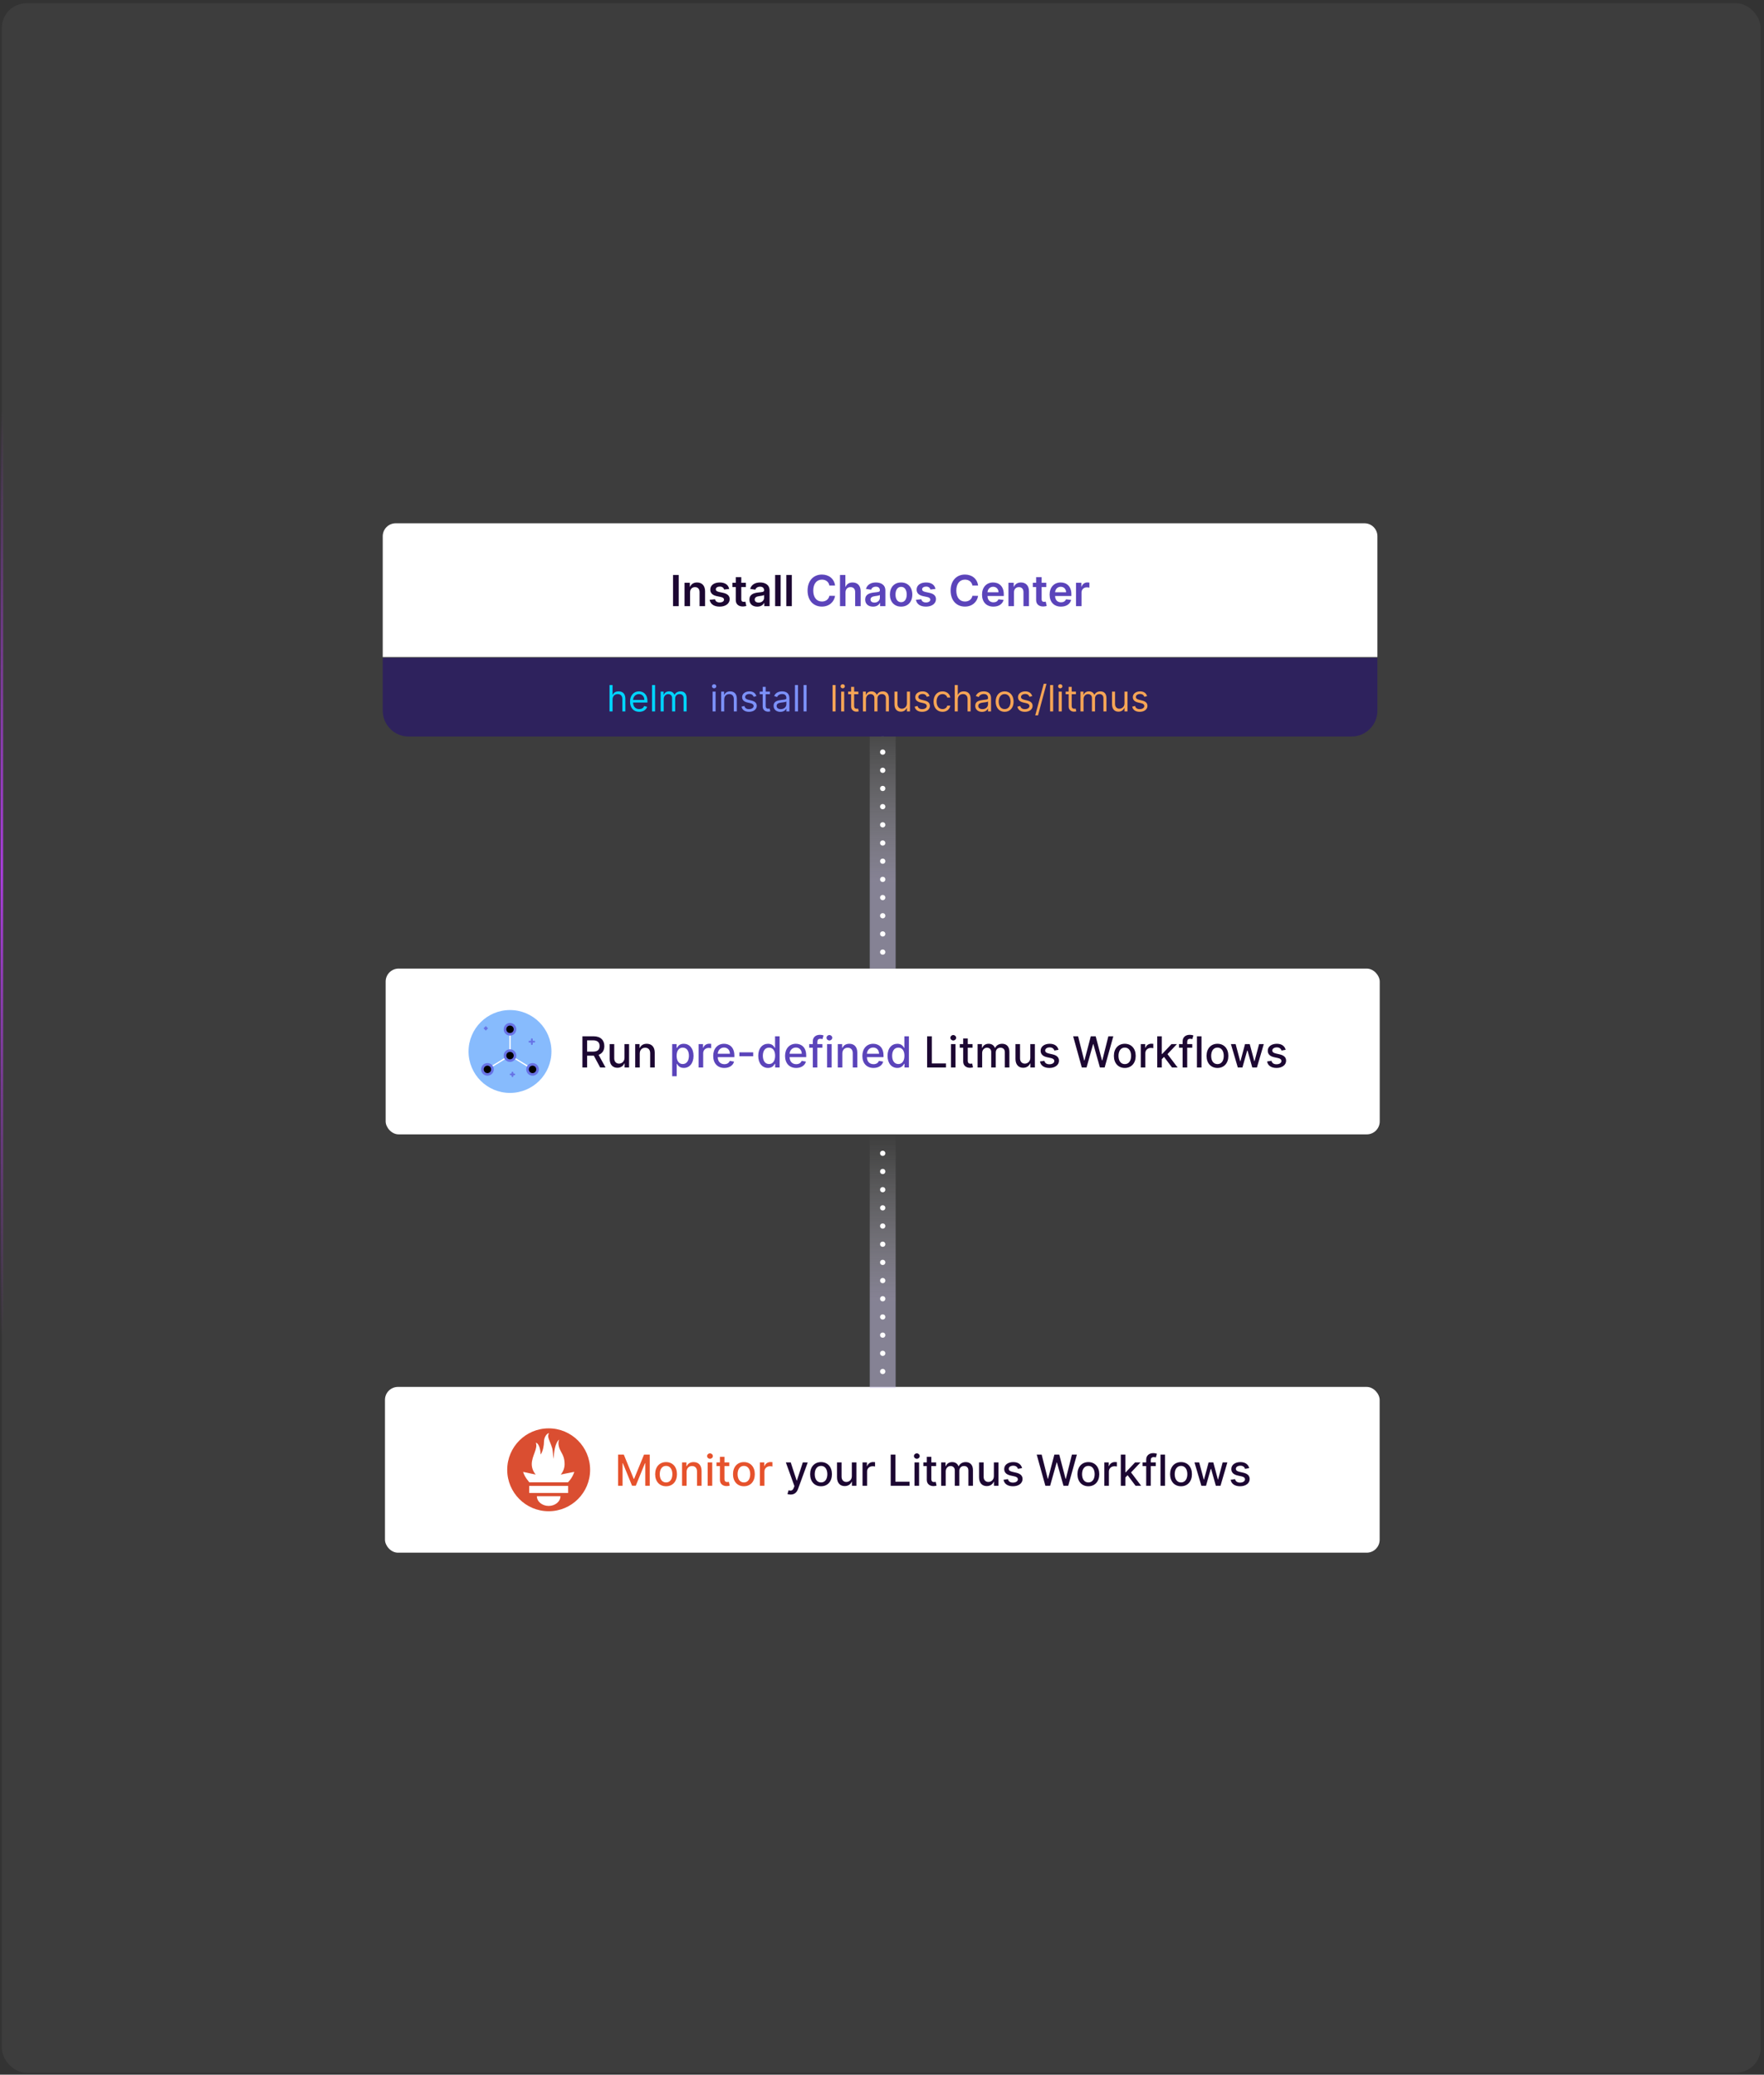 <svg width="681" height="801" viewBox="0 0 681 801" fill="none" xmlns="http://www.w3.org/2000/svg">
<rect x="0" y="0" width="681" height="801" fill="#333333" stroke="none"/>
<rect x="0.705" y="1.251" width="679" height="799" rx="9.5" fill="white" fill-opacity="0.05" stroke="url(#paint0_radial)"/>
<rect x="148.885" y="373.964" width="383.766" height="64" rx="5" fill="white"/>
<path d="M212.885 405.964C212.885 414.801 205.722 421.964 196.885 421.964C188.049 421.964 180.885 414.801 180.885 405.964C180.885 397.128 188.049 389.964 196.885 389.964C205.722 389.964 212.885 397.128 212.885 405.964Z" fill="#87BBFD"/>
<path d="M187.548 396.56V397.495V396.56ZM187.548 396.56V397.495V396.56ZM188.016 397.027H187.081H188.016ZM197.842 414.105V415.509V414.105ZM198.544 414.807H197.14H198.544ZM205.328 401.239V403.11V401.239ZM206.264 402.174H204.393H206.264Z" fill="black"/>
<path fill-rule="evenodd" clip-rule="evenodd" d="M187.549 396.226C187.733 396.226 187.882 396.375 187.882 396.559V396.694H188.016C188.201 396.694 188.35 396.843 188.35 397.027C188.35 397.211 188.201 397.361 188.016 397.361H187.882V397.495C187.882 397.679 187.733 397.829 187.549 397.829C187.364 397.829 187.215 397.679 187.215 397.495V397.361H187.081C186.897 397.361 186.747 397.211 186.747 397.027C186.747 396.843 186.897 396.694 187.081 396.694H187.215V396.559C187.215 396.375 187.364 396.226 187.549 396.226ZM205.329 400.905C205.513 400.905 205.662 401.054 205.662 401.238V401.841H206.264C206.448 401.841 206.598 401.99 206.598 402.174C206.598 402.358 206.448 402.507 206.264 402.507H205.662V403.11C205.662 403.294 205.513 403.443 205.329 403.443C205.144 403.443 204.995 403.294 204.995 403.11V402.507H204.393C204.209 402.507 204.059 402.358 204.059 402.174C204.059 401.99 204.209 401.841 204.393 401.841H204.995V401.238C204.995 401.054 205.144 400.905 205.329 400.905ZM197.842 413.772C198.026 413.772 198.176 413.921 198.176 414.105V414.474H198.544C198.728 414.474 198.877 414.623 198.877 414.807C198.877 414.991 198.728 415.141 198.544 415.141H198.176V415.509C198.176 415.693 198.026 415.842 197.842 415.842C197.658 415.842 197.509 415.693 197.509 415.509V415.141H197.14C196.956 415.141 196.807 414.991 196.807 414.807C196.807 414.623 196.956 414.474 197.14 414.474H197.509V414.105C197.509 413.921 197.658 413.772 197.842 413.772Z" fill="#6772E5"/>
<path d="M203.947 411.794L198.529 408.485L203.947 411.794Z" fill="black"/>
<path fill-rule="evenodd" clip-rule="evenodd" d="M196.885 399.005C197.023 399.005 197.135 399.117 197.135 399.255V405.544C197.135 405.682 197.023 405.794 196.885 405.794C196.747 405.794 196.635 405.682 196.635 405.544V399.255C196.635 399.117 196.747 399.005 196.885 399.005ZM195.453 408.355C195.525 408.473 195.488 408.627 195.37 408.699L189.952 412.007C189.835 412.079 189.681 412.042 189.609 411.924C189.537 411.806 189.574 411.653 189.692 411.581L195.11 408.272C195.227 408.2 195.381 408.237 195.453 408.355ZM198.316 408.355C198.388 408.237 198.542 408.2 198.66 408.272L204.078 411.581C204.195 411.653 204.233 411.806 204.161 411.924C204.089 412.042 203.935 412.079 203.817 412.007L198.399 408.699C198.281 408.627 198.244 408.473 198.316 408.355Z" fill="white"/>
<path d="M196.884 409.487C197.397 409.487 197.889 409.283 198.252 408.92C198.615 408.557 198.818 408.065 198.818 407.552C198.818 407.039 198.615 406.547 198.252 406.184C197.889 405.821 197.397 405.617 196.884 405.617C196.37 405.617 195.878 405.821 195.515 406.184C195.152 406.547 194.949 407.039 194.949 407.552C194.949 408.065 195.152 408.557 195.515 408.92C195.878 409.283 196.37 409.487 196.884 409.487ZM205.591 414.808C206.104 414.808 206.596 414.604 206.959 414.241C207.322 413.879 207.526 413.386 207.526 412.873C207.526 412.36 207.322 411.868 206.959 411.505C206.596 411.142 206.104 410.938 205.591 410.938C205.078 410.938 204.586 411.142 204.223 411.505C203.86 411.868 203.656 412.36 203.656 412.873C203.656 413.386 203.86 413.879 204.223 414.241C204.586 414.604 205.078 414.808 205.591 414.808ZM188.176 414.808C188.689 414.808 189.182 414.604 189.544 414.241C189.907 413.879 190.111 413.386 190.111 412.873C190.111 412.36 189.907 411.868 189.544 411.505C189.182 411.142 188.689 410.938 188.176 410.938C187.663 410.938 187.171 411.142 186.808 411.505C186.445 411.868 186.241 412.36 186.241 412.873C186.241 413.386 186.445 413.879 186.808 414.241C187.171 414.604 187.663 414.808 188.176 414.808ZM196.884 399.328C197.397 399.328 197.889 399.125 198.252 398.762C198.615 398.399 198.818 397.907 198.818 397.393C198.818 396.88 198.615 396.388 198.252 396.025C197.889 395.662 197.397 395.458 196.884 395.458C196.37 395.458 195.878 395.662 195.515 396.025C195.152 396.388 194.949 396.88 194.949 397.393C194.949 397.907 195.152 398.399 195.515 398.762C195.878 399.125 196.37 399.328 196.884 399.328Z" fill="black"/>
<path fill-rule="evenodd" clip-rule="evenodd" d="M195.162 395.672C195.619 395.216 196.238 394.959 196.884 394.959C197.53 394.959 198.149 395.216 198.606 395.672C199.063 396.129 199.319 396.748 199.319 397.394C199.319 398.04 199.063 398.659 198.606 399.116C198.149 399.572 197.53 399.829 196.884 399.829C196.238 399.829 195.619 399.572 195.162 399.116C194.706 398.659 194.449 398.04 194.449 397.394C194.449 396.748 194.706 396.129 195.162 395.672ZM196.884 395.959C196.504 395.959 196.139 396.11 195.87 396.379C195.6 396.648 195.449 397.013 195.449 397.394C195.449 397.775 195.6 398.14 195.87 398.409C196.139 398.678 196.504 398.829 196.884 398.829C197.265 398.829 197.63 398.678 197.899 398.409C198.168 398.14 198.319 397.775 198.319 397.394C198.319 397.013 198.168 396.648 197.899 396.379C197.63 396.11 197.265 395.959 196.884 395.959ZM195.162 405.831C195.619 405.374 196.238 405.118 196.884 405.118C197.53 405.118 198.149 405.374 198.606 405.831C199.063 406.287 199.319 406.907 199.319 407.553C199.319 408.198 199.063 408.818 198.606 409.274C198.149 409.731 197.53 409.987 196.884 409.987C196.238 409.987 195.619 409.731 195.162 409.274C194.706 408.818 194.449 408.198 194.449 407.553C194.449 406.907 194.706 406.287 195.162 405.831ZM196.884 406.118C196.504 406.118 196.139 406.269 195.87 406.538C195.6 406.807 195.449 407.172 195.449 407.553C195.449 407.933 195.6 408.298 195.87 408.567C196.139 408.836 196.504 408.987 196.884 408.987C197.265 408.987 197.63 408.836 197.899 408.567C198.168 408.298 198.319 407.933 198.319 407.553C198.319 407.172 198.168 406.807 197.899 406.538C197.63 406.269 197.265 406.118 196.884 406.118ZM186.455 411.152C186.912 410.695 187.531 410.439 188.177 410.439C188.823 410.439 189.442 410.695 189.899 411.152C190.355 411.609 190.612 412.228 190.612 412.874C190.612 413.519 190.355 414.139 189.899 414.595C189.442 415.052 188.823 415.309 188.177 415.309C187.531 415.309 186.912 415.052 186.455 414.595C185.998 414.139 185.742 413.519 185.742 412.874C185.742 412.228 185.998 411.609 186.455 411.152ZM188.177 411.439C187.796 411.439 187.431 411.59 187.162 411.859C186.893 412.128 186.742 412.493 186.742 412.874C186.742 413.254 186.893 413.619 187.162 413.888C187.431 414.157 187.796 414.309 188.177 414.309C188.557 414.309 188.922 414.157 189.192 413.888C189.461 413.619 189.612 413.254 189.612 412.874C189.612 412.493 189.461 412.128 189.192 411.859C188.922 411.59 188.557 411.439 188.177 411.439ZM203.87 411.152C204.326 410.695 204.946 410.439 205.592 410.439C206.237 410.439 206.857 410.695 207.313 411.152C207.77 411.609 208.027 412.228 208.027 412.874C208.027 413.519 207.77 414.139 207.313 414.595C206.857 415.052 206.237 415.309 205.592 415.309C204.946 415.309 204.326 415.052 203.87 414.595C203.413 414.139 203.157 413.519 203.157 412.874C203.157 412.228 203.413 411.609 203.87 411.152ZM205.592 411.439C205.211 411.439 204.846 411.59 204.577 411.859C204.308 412.128 204.157 412.493 204.157 412.874C204.157 413.254 204.308 413.619 204.577 413.888C204.846 414.157 205.211 414.309 205.592 414.309C205.972 414.309 206.337 414.157 206.606 413.888C206.875 413.619 207.027 413.254 207.027 412.874C207.027 412.493 206.875 412.128 206.606 411.859C206.337 411.59 205.972 411.439 205.592 411.439Z" fill="#6772E5"/>
<path d="M224.846 412.136H226.662V407.58H229.131C229.172 407.58 229.208 407.58 229.249 407.58L231.694 412.136H233.763L231.095 407.263C232.57 406.716 233.305 405.487 233.305 403.871C233.305 401.655 231.929 400.097 229.137 400.097H224.846V412.136ZM226.662 406.016V401.655H228.943C230.736 401.655 231.477 402.507 231.477 403.871C231.477 405.229 230.736 406.016 228.967 406.016H226.662ZM241.094 408.391C241.1 409.925 239.959 410.654 238.972 410.654C237.884 410.654 237.132 409.867 237.132 408.638V403.107H235.374V408.85C235.374 411.089 236.603 412.253 238.337 412.253C239.695 412.253 240.618 411.536 241.035 410.572H241.129V412.136H242.857V403.107H241.094V408.391ZM246.977 406.775C246.977 405.334 247.858 404.511 249.081 404.511C250.274 404.511 250.997 405.293 250.997 406.604V412.136H252.755V406.393C252.755 404.159 251.526 402.989 249.681 402.989C248.323 402.989 247.435 403.618 247.018 404.576H246.906V403.107H245.219V412.136H246.977V406.775ZM357.921 412.136H365.193V410.572H359.737V400.097H357.921V412.136ZM367.124 412.136H368.881V403.107H367.124V412.136ZM368.011 401.713C368.617 401.713 369.122 401.243 369.122 400.667C369.122 400.091 368.617 399.615 368.011 399.615C367.4 399.615 366.9 400.091 366.9 400.667C366.9 401.243 367.4 401.713 368.011 401.713ZM375.461 403.107H373.609V400.943H371.851V403.107H370.529V404.517H371.851V409.849C371.845 411.489 373.098 412.283 374.485 412.253C375.043 412.247 375.42 412.142 375.625 412.065L375.308 410.613C375.19 410.637 374.973 410.69 374.691 410.69C374.12 410.69 373.609 410.502 373.609 409.485V404.517H375.461V403.107ZM377.405 412.136H379.163V406.569C379.163 405.352 380.015 404.506 381.014 404.506C381.99 404.506 382.666 405.152 382.666 406.134V412.136H384.418V406.381C384.418 405.293 385.082 404.506 386.228 404.506C387.157 404.506 387.921 405.023 387.921 406.246V412.136H389.679V406.081C389.679 404.018 388.527 402.989 386.893 402.989C385.594 402.989 384.618 403.612 384.183 404.576H384.089C383.695 403.589 382.866 402.989 381.661 402.989C380.468 402.989 379.58 403.583 379.204 404.576H379.092V403.107H377.405V412.136ZM397.754 408.391C397.76 409.925 396.62 410.654 395.632 410.654C394.545 410.654 393.792 409.867 393.792 408.638V403.107H392.035V408.85C392.035 411.089 393.263 412.253 394.998 412.253C396.355 412.253 397.278 411.536 397.696 410.572H397.79V412.136H399.518V403.107H397.754V408.391ZM408.646 405.311C408.281 403.906 407.182 402.989 405.23 402.989C403.191 402.989 401.744 404.065 401.744 405.664C401.744 406.945 402.52 407.797 404.213 408.174L405.742 408.509C406.612 408.703 407.017 409.091 407.017 409.655C407.017 410.355 406.271 410.901 405.119 410.901C404.066 410.901 403.39 410.449 403.179 409.561L401.48 409.82C401.774 411.419 403.102 412.318 405.13 412.318C407.311 412.318 408.822 411.16 408.822 409.526C408.822 408.25 408.011 407.462 406.353 407.08L404.919 406.751C403.925 406.516 403.496 406.181 403.502 405.57C403.496 404.876 404.249 404.382 405.248 404.382C406.341 404.382 406.847 404.988 407.053 405.593L408.646 405.311ZM417.634 412.136H419.468L422.001 403.118H422.095L424.629 412.136H426.457L429.802 400.097H427.886L425.546 409.426H425.434L422.995 400.097H421.102L418.662 409.42H418.551L416.205 400.097H414.295L417.634 412.136ZM434.231 412.318C436.777 412.318 438.44 410.455 438.44 407.662C438.44 404.852 436.777 402.989 434.231 402.989C431.686 402.989 430.022 404.852 430.022 407.662C430.022 410.455 431.686 412.318 434.231 412.318ZM434.237 410.842C432.574 410.842 431.798 409.391 431.798 407.656C431.798 405.928 432.574 404.459 434.237 404.459C435.889 404.459 436.665 405.928 436.665 407.656C436.665 409.391 435.889 410.842 434.237 410.842ZM440.402 412.136H442.16V406.622C442.16 405.44 443.071 404.588 444.317 404.588C444.682 404.588 445.093 404.653 445.234 404.694V403.012C445.058 402.989 444.711 402.971 444.488 402.971C443.43 402.971 442.524 403.571 442.195 404.541H442.101V403.107H440.402V412.136ZM446.755 412.136H448.513V408.932L449.389 408.056L452.457 412.136H454.615L450.711 406.98L454.368 403.107H452.263L448.666 406.927H448.513V400.097H446.755V412.136ZM460.267 403.107H458.321V402.295C458.321 401.496 458.65 401.061 459.508 401.061C459.873 401.061 460.132 401.143 460.296 401.196L460.708 399.773C460.461 399.679 459.949 399.532 459.238 399.532C457.81 399.532 456.558 400.367 456.558 402.06V403.107H455.164V404.517H456.558V412.136H458.321V404.517H460.267V403.107ZM463.838 400.097H462.08V412.136H463.838V400.097ZM470.006 412.318C472.551 412.318 474.215 410.455 474.215 407.662C474.215 404.852 472.551 402.989 470.006 402.989C467.46 402.989 465.797 404.852 465.797 407.662C465.797 410.455 467.46 412.318 470.006 412.318ZM470.012 410.842C468.348 410.842 467.572 409.391 467.572 407.656C467.572 405.928 468.348 404.459 470.012 404.459C471.664 404.459 472.439 405.928 472.439 407.656C472.439 409.391 471.664 410.842 470.012 410.842ZM477.859 412.136H479.646L481.48 405.617H481.616L483.45 412.136H485.243L487.894 403.107H486.077L484.32 409.708H484.232L482.468 403.107H480.652L478.876 409.737H478.788L477.019 403.107H475.202L477.859 412.136ZM496.328 405.311C495.963 403.906 494.864 402.989 492.912 402.989C490.873 402.989 489.427 404.065 489.427 405.664C489.427 406.945 490.202 407.797 491.895 408.174L493.424 408.509C494.294 408.703 494.699 409.091 494.699 409.655C494.699 410.355 493.953 410.901 492.801 410.901C491.749 410.901 491.072 410.449 490.861 409.561L489.162 409.82C489.456 411.419 490.784 412.318 492.812 412.318C494.993 412.318 496.504 411.16 496.504 409.526C496.504 408.25 495.693 407.462 494.035 407.08L492.601 406.751C491.607 406.516 491.178 406.181 491.184 405.57C491.178 404.876 491.931 404.382 492.93 404.382C494.023 404.382 494.529 404.988 494.735 405.593L496.328 405.311Z" fill="#1C0732"/>
<path d="M259.493 415.522H261.251V410.731H261.357C261.674 411.307 262.321 412.312 263.967 412.312C266.153 412.312 267.741 410.56 267.741 407.639C267.741 404.711 266.13 402.989 263.949 402.989C262.274 402.989 261.668 404.012 261.357 404.57H261.21V403.107H259.493V415.522ZM261.216 407.621C261.216 405.734 262.039 404.482 263.573 404.482C265.166 404.482 265.965 405.828 265.965 407.621C265.965 409.432 265.142 410.813 263.573 410.813C262.062 410.813 261.216 409.52 261.216 407.621ZM269.71 412.136H271.467V406.622C271.467 405.44 272.379 404.588 273.625 404.588C273.989 404.588 274.401 404.653 274.542 404.694V403.012C274.366 402.989 274.019 402.971 273.795 402.971C272.737 402.971 271.832 403.571 271.503 404.541H271.409V403.107H269.71V412.136ZM279.631 412.318C281.6 412.318 282.994 411.348 283.393 409.878L281.73 409.579C281.412 410.431 280.648 410.866 279.649 410.866C278.144 410.866 277.133 409.89 277.086 408.15H283.505V407.527C283.505 404.265 281.553 402.989 279.508 402.989C276.992 402.989 275.334 404.905 275.334 407.68C275.334 410.484 276.968 412.318 279.631 412.318ZM277.092 406.833C277.162 405.552 278.091 404.441 279.519 404.441C280.883 404.441 281.777 405.452 281.783 406.833H277.092ZM290.775 406.287H285.437V407.809H290.775V406.287ZM296.498 412.312C298.144 412.312 298.79 411.307 299.108 410.731H299.255V412.136H300.971V400.097H299.213V404.57H299.108C298.79 404.012 298.191 402.989 296.509 402.989C294.329 402.989 292.724 404.711 292.724 407.639C292.724 410.56 294.305 412.312 296.498 412.312ZM296.886 410.813C295.316 410.813 294.499 409.432 294.499 407.621C294.499 405.828 295.298 404.482 296.886 404.482C298.42 404.482 299.243 405.734 299.243 407.621C299.243 409.52 298.402 410.813 296.886 410.813ZM307.371 412.318C309.341 412.318 310.734 411.348 311.133 409.878L309.47 409.579C309.152 410.431 308.388 410.866 307.389 410.866C305.884 410.866 304.873 409.89 304.826 408.15H311.245V407.527C311.245 404.265 309.293 402.989 307.248 402.989C304.732 402.989 303.074 404.905 303.074 407.68C303.074 410.484 304.708 412.318 307.371 412.318ZM304.832 406.833C304.902 405.552 305.831 404.441 307.26 404.441C308.623 404.441 309.517 405.452 309.523 406.833H304.832ZM317.492 403.107H315.547V402.295C315.547 401.496 315.876 401.061 316.734 401.061C317.099 401.061 317.357 401.143 317.522 401.196L317.933 399.773C317.686 399.679 317.175 399.532 316.464 399.532C315.035 399.532 313.783 400.367 313.783 402.06V403.107H312.39V404.517H313.783V412.136H315.547V404.517H317.492V403.107ZM319.306 412.136H321.063V403.107H319.306V412.136ZM320.193 401.713C320.799 401.713 321.305 401.243 321.305 400.667C321.305 400.091 320.799 399.615 320.193 399.615C319.582 399.615 319.082 400.091 319.082 400.667C319.082 401.243 319.582 401.713 320.193 401.713ZM325.186 406.775C325.186 405.334 326.067 404.511 327.29 404.511C328.483 404.511 329.207 405.293 329.207 406.604V412.136H330.964V406.393C330.964 404.159 329.736 402.989 327.89 402.989C326.532 402.989 325.644 403.618 325.227 404.576H325.115V403.107H323.428V412.136H325.186V406.775ZM337.213 412.318C339.182 412.318 340.575 411.348 340.975 409.878L339.311 409.579C338.994 410.431 338.23 410.866 337.231 410.866C335.726 410.866 334.715 409.89 334.668 408.15H341.087V407.527C341.087 404.265 339.135 402.989 337.089 402.989C334.574 402.989 332.916 404.905 332.916 407.68C332.916 410.484 334.55 412.318 337.213 412.318ZM334.673 406.833C334.744 405.552 335.673 404.441 337.101 404.441C338.465 404.441 339.359 405.452 339.364 406.833H334.673ZM346.417 412.312C348.063 412.312 348.71 411.307 349.027 410.731H349.174V412.136H350.89V400.097H349.133V404.57H349.027C348.71 404.012 348.11 402.989 346.429 402.989C344.248 402.989 342.643 404.711 342.643 407.639C342.643 410.56 344.224 412.312 346.417 412.312ZM346.805 410.813C345.235 410.813 344.418 409.432 344.418 407.621C344.418 405.828 345.218 404.482 346.805 404.482C348.339 404.482 349.162 405.734 349.162 407.621C349.162 409.52 348.322 410.813 346.805 410.813Z" fill="#5B44BA"/>
<rect x="148.621" y="535.47" width="384" height="64" rx="5" fill="white"/>
<path d="M211.816 551.47C202.98 551.47 195.816 558.633 195.816 567.47C195.816 576.307 202.98 583.47 211.816 583.47C220.652 583.47 227.816 576.307 227.816 567.47C227.816 558.634 220.652 551.47 211.816 551.47V551.47ZM211.816 581.415C209.302 581.415 207.264 579.735 207.264 577.665H216.364C216.364 579.736 214.325 581.415 211.811 581.415H211.816ZM219.341 576.424H204.296V573.697H219.341V576.424ZM219.287 572.294H204.34L204.191 572.122C202.651 570.252 202.289 569.272 201.937 568.282C201.931 568.249 203.804 568.665 205.132 568.963C205.132 568.963 205.816 569.121 206.814 569.303C205.855 568.178 205.286 566.75 205.286 565.288C205.286 562.081 207.746 559.278 206.858 557.013C207.722 557.083 208.646 558.836 208.708 561.576C209.627 560.307 210.011 557.99 210.011 556.569C210.011 555.098 210.981 553.389 211.95 553.331C211.085 554.756 212.174 555.976 213.141 559.006C213.504 560.144 213.457 562.059 213.737 563.273C213.83 560.751 214.264 557.071 215.864 555.8C215.158 557.4 215.969 559.403 216.523 560.365C217.418 561.918 217.96 563.095 217.96 565.315C217.96 566.807 217.409 568.212 216.48 569.315C217.536 569.117 218.266 568.938 218.266 568.938L221.697 568.268C221.697 568.268 221.198 570.318 219.283 572.293L219.287 572.294Z" fill="#DA4E31"/>
<path d="M238.618 561.603V573.642H240.346V564.924H240.458L244.008 573.624H245.442L248.993 564.93H249.105V573.642H250.833V561.603H248.629L244.796 570.961H244.655L240.822 561.603H238.618ZM257.136 573.824C259.681 573.824 261.345 571.96 261.345 569.168C261.345 566.358 259.681 564.495 257.136 564.495C254.591 564.495 252.927 566.358 252.927 569.168C252.927 571.96 254.591 573.824 257.136 573.824ZM257.142 572.348C255.478 572.348 254.702 570.896 254.702 569.162C254.702 567.434 255.478 565.964 257.142 565.964C258.794 565.964 259.57 567.434 259.57 569.162C259.57 570.896 258.794 572.348 257.142 572.348ZM265.065 568.281C265.065 566.84 265.946 566.017 267.169 566.017C268.362 566.017 269.085 566.799 269.085 568.11V573.642H270.843V567.898C270.843 565.665 269.614 564.495 267.769 564.495C266.411 564.495 265.523 565.124 265.106 566.082H264.994V564.612H263.307V573.642H265.065V568.281ZM273.2 573.642H274.958V564.612H273.2V573.642ZM274.088 563.219C274.693 563.219 275.199 562.749 275.199 562.173C275.199 561.597 274.693 561.121 274.088 561.121C273.477 561.121 272.977 561.597 272.977 562.173C272.977 562.749 273.477 563.219 274.088 563.219ZM281.537 564.612H279.686V562.449H277.928V564.612H276.605V566.023H277.928V571.355C277.922 572.995 279.174 573.789 280.561 573.759C281.12 573.753 281.496 573.647 281.702 573.571L281.384 572.119C281.267 572.143 281.049 572.196 280.767 572.196C280.197 572.196 279.686 572.007 279.686 570.99V566.023H281.537V564.612ZM287.188 573.824C289.733 573.824 291.397 571.96 291.397 569.168C291.397 566.358 289.733 564.495 287.188 564.495C284.643 564.495 282.979 566.358 282.979 569.168C282.979 571.96 284.643 573.824 287.188 573.824ZM287.194 572.348C285.53 572.348 284.754 570.896 284.754 569.162C284.754 567.434 285.53 565.964 287.194 565.964C288.846 565.964 289.622 567.434 289.622 569.162C289.622 570.896 288.846 572.348 287.194 572.348ZM293.359 573.642H295.116V568.128C295.116 566.946 296.028 566.094 297.274 566.094C297.638 566.094 298.05 566.158 298.191 566.2V564.518C298.014 564.495 297.668 564.477 297.444 564.477C296.386 564.477 295.481 565.077 295.152 566.047H295.058V564.612H293.359V573.642Z" fill="#E6522C"/>
<path d="M305.204 577.028C306.656 577.028 307.573 576.269 308.096 574.847L311.829 564.63L309.93 564.612L307.643 571.619H307.549L305.262 564.612H303.381L306.685 573.759L306.468 574.359C306.021 575.558 305.392 575.658 304.428 575.393L304.004 576.834C304.216 576.928 304.675 577.028 305.204 577.028ZM316.965 573.824C319.51 573.824 321.174 571.96 321.174 569.168C321.174 566.358 319.51 564.495 316.965 564.495C314.42 564.495 312.756 566.358 312.756 569.168C312.756 571.96 314.42 573.824 316.965 573.824ZM316.971 572.348C315.307 572.348 314.531 570.896 314.531 569.162C314.531 567.434 315.307 565.964 316.971 565.964C318.623 565.964 319.399 567.434 319.399 569.162C319.399 570.896 318.623 572.348 316.971 572.348ZM328.855 569.897C328.861 571.431 327.721 572.16 326.733 572.16C325.646 572.16 324.893 571.373 324.893 570.144V564.612H323.136V570.356C323.136 572.595 324.364 573.759 326.098 573.759C327.456 573.759 328.379 573.042 328.797 572.078H328.891V573.642H330.619V564.612H328.855V569.897ZM332.981 573.642H334.738V568.128C334.738 566.946 335.649 566.094 336.896 566.094C337.26 566.094 337.672 566.158 337.813 566.2V564.518C337.636 564.495 337.289 564.477 337.066 564.477C336.008 564.477 335.103 565.077 334.773 566.047H334.679V564.612H332.981V573.642ZM343.856 573.642H351.127V572.078H345.672V561.603H343.856V573.642ZM353.058 573.642H354.816V564.612H353.058V573.642ZM353.946 563.219C354.551 563.219 355.057 562.749 355.057 562.173C355.057 561.597 354.551 561.121 353.946 561.121C353.334 561.121 352.835 561.597 352.835 562.173C352.835 562.749 353.334 563.219 353.946 563.219ZM361.395 564.612H359.544V562.449H357.786V564.612H356.463V566.023H357.786V571.355C357.78 572.995 359.032 573.789 360.419 573.759C360.978 573.753 361.354 573.647 361.56 573.571L361.242 572.119C361.125 572.143 360.907 572.196 360.625 572.196C360.055 572.196 359.544 572.007 359.544 570.99V566.023H361.395V564.612ZM363.34 573.642H365.097V568.075C365.097 566.858 365.95 566.011 366.949 566.011C367.925 566.011 368.601 566.658 368.601 567.64V573.642H370.352V567.887C370.352 566.799 371.017 566.011 372.163 566.011C373.092 566.011 373.856 566.529 373.856 567.751V573.642H375.614V567.587C375.614 565.524 374.461 564.495 372.827 564.495C371.528 564.495 370.552 565.118 370.117 566.082H370.023C369.629 565.094 368.801 564.495 367.595 564.495C366.402 564.495 365.515 565.089 365.138 566.082H365.027V564.612H363.34V573.642ZM383.689 569.897C383.695 571.431 382.555 572.16 381.567 572.16C380.479 572.16 379.727 571.373 379.727 570.144V564.612H377.969V570.356C377.969 572.595 379.198 573.759 380.932 573.759C382.29 573.759 383.213 573.042 383.63 572.078H383.724V573.642H385.453V564.612H383.689V569.897ZM394.58 566.817C394.216 565.412 393.117 564.495 391.165 564.495C389.125 564.495 387.679 565.571 387.679 567.169C387.679 568.451 388.455 569.303 390.148 569.68L391.676 570.015C392.546 570.209 392.952 570.597 392.952 571.161C392.952 571.86 392.205 572.407 391.053 572.407C390.001 572.407 389.325 571.955 389.113 571.067L387.414 571.326C387.708 572.924 389.037 573.824 391.065 573.824C393.246 573.824 394.757 572.666 394.757 571.032C394.757 569.756 393.945 568.968 392.288 568.586L390.853 568.257C389.86 568.022 389.431 567.687 389.437 567.075C389.431 566.382 390.183 565.888 391.183 565.888C392.276 565.888 392.781 566.493 392.987 567.099L394.58 566.817ZM403.568 573.642H405.402L407.936 564.624H408.03L410.564 573.642H412.392L415.737 561.603H413.82L411.481 570.932H411.369L408.929 561.603H407.037L404.597 570.926H404.485L402.14 561.603H400.229L403.568 573.642ZM420.166 573.824C422.711 573.824 424.375 571.96 424.375 569.168C424.375 566.358 422.711 564.495 420.166 564.495C417.621 564.495 415.957 566.358 415.957 569.168C415.957 571.96 417.621 573.824 420.166 573.824ZM420.172 572.348C418.508 572.348 417.732 570.896 417.732 569.162C417.732 567.434 418.508 565.964 420.172 565.964C421.824 565.964 422.6 567.434 422.6 569.162C422.6 570.896 421.824 572.348 420.172 572.348ZM426.337 573.642H428.094V568.128C428.094 566.946 429.006 566.094 430.252 566.094C430.616 566.094 431.028 566.158 431.169 566.2V564.518C430.992 564.495 430.646 564.477 430.422 564.477C429.364 564.477 428.459 565.077 428.13 566.047H428.036V564.612H426.337V573.642ZM432.69 573.642H434.447V570.438L435.323 569.562L438.392 573.642H440.549L436.646 568.486L440.302 564.612H438.198L434.6 568.433H434.447V561.603H432.69V573.642ZM446.201 564.612H444.256V563.801C444.256 563.002 444.585 562.567 445.443 562.567C445.807 562.567 446.066 562.649 446.231 562.702L446.642 561.279C446.395 561.185 445.884 561.038 445.173 561.038C443.744 561.038 442.492 561.873 442.492 563.566V564.612H441.099V566.023H442.492V573.642H444.256V566.023H446.201V564.612ZM449.772 561.603H448.015V573.642H449.772V561.603ZM455.94 573.824C458.486 573.824 460.149 571.96 460.149 569.168C460.149 566.358 458.486 564.495 455.94 564.495C453.395 564.495 451.731 566.358 451.731 569.168C451.731 571.96 453.395 573.824 455.94 573.824ZM455.946 572.348C454.283 572.348 453.507 570.896 453.507 569.162C453.507 567.434 454.283 565.964 455.946 565.964C457.598 565.964 458.374 567.434 458.374 569.162C458.374 570.896 457.598 572.348 455.946 572.348ZM463.794 573.642H465.581L467.415 567.122H467.55L469.384 573.642H471.177L473.828 564.612H472.012L470.254 571.214H470.166L468.403 564.612H466.586L464.811 571.243H464.723L462.953 564.612H461.137L463.794 573.642ZM482.262 566.817C481.898 565.412 480.799 564.495 478.847 564.495C476.807 564.495 475.361 565.571 475.361 567.169C475.361 568.451 476.137 569.303 477.83 569.68L479.358 570.015C480.228 570.209 480.634 570.597 480.634 571.161C480.634 571.86 479.888 572.407 478.735 572.407C477.683 572.407 477.007 571.955 476.795 571.067L475.097 571.326C475.391 572.924 476.719 573.824 478.747 573.824C480.928 573.824 482.439 572.666 482.439 571.032C482.439 569.756 481.628 568.968 479.97 568.586L478.535 568.257C477.542 568.022 477.113 567.687 477.119 567.075C477.113 566.382 477.865 565.888 478.865 565.888C479.958 565.888 480.464 566.493 480.669 567.099L482.262 566.817Z" fill="#1C0732"/>
<path d="M345.768 373.964L345.768 276.042L335.768 276.042L335.768 373.964L345.768 373.964Z" fill="url(#paint1_linear)" fill-opacity="0.5"/>
<circle cx="340.768" cy="283.358" r="1.01" fill="white"/>
<circle cx="340.768" cy="290.377" r="1.01" fill="white"/>
<circle cx="340.768" cy="297.397" r="1.01" fill="white"/>
<circle cx="340.768" cy="304.417" r="1.01" fill="white"/>
<circle cx="340.768" cy="311.437" r="1.01" fill="white"/>
<circle cx="340.768" cy="318.456" r="1.01" fill="white"/>
<circle cx="340.768" cy="325.476" r="1.01" fill="white"/>
<circle cx="340.768" cy="332.496" r="1.01" fill="white"/>
<circle cx="340.768" cy="339.515" r="1.01" fill="white"/>
<circle cx="340.768" cy="346.535" r="1.01" fill="white"/>
<circle cx="340.768" cy="353.555" r="1.01" fill="white"/>
<circle cx="340.768" cy="360.574" r="1.01" fill="white"/>
<circle cx="340.768" cy="367.594" r="1.01" fill="white"/>
<path d="M345.768 535.886L345.768 437.964L335.768 437.964L335.768 535.886L345.768 535.886Z" fill="url(#paint2_linear)" fill-opacity="0.5"/>
<circle cx="340.768" cy="445.279" r="1.01" fill="white"/>
<circle cx="340.768" cy="452.299" r="1.01" fill="white"/>
<circle cx="340.768" cy="459.319" r="1.01" fill="white"/>
<circle cx="340.768" cy="466.338" r="1.01" fill="white"/>
<circle cx="340.768" cy="473.358" r="1.01" fill="white"/>
<circle cx="340.768" cy="480.378" r="1.01" fill="white"/>
<circle cx="340.768" cy="487.398" r="1.01" fill="white"/>
<circle cx="340.768" cy="494.418" r="1.01" fill="white"/>
<circle cx="340.768" cy="501.437" r="1.01" fill="white"/>
<circle cx="340.768" cy="508.457" r="1.01" fill="white"/>
<circle cx="340.768" cy="515.477" r="1.01" fill="white"/>
<circle cx="340.768" cy="522.496" r="1.01" fill="white"/>
<circle cx="340.768" cy="529.516" r="1.01" fill="white"/>
<path d="M147.758 253.962H531.758V274.367C531.758 279.89 527.281 284.367 521.758 284.367H157.758C152.235 284.367 147.758 279.89 147.758 274.367V253.962Z" fill="#2E225D"/>
<path d="M236.481 270.071C236.481 268.739 237.331 267.983 238.489 267.983C239.593 267.983 240.259 268.679 240.259 269.892V274.665H241.433V269.813C241.433 267.849 240.388 266.929 238.827 266.929C237.624 266.929 236.938 267.431 236.58 268.222H236.481V264.483H235.308V274.665H236.481V270.071ZM246.781 274.824C248.332 274.824 249.465 274.049 249.823 272.895L248.69 272.577C248.392 273.372 247.7 273.77 246.781 273.77C245.404 273.77 244.454 272.88 244.399 271.245H249.943V270.747C249.943 267.904 248.252 266.929 246.661 266.929C244.593 266.929 243.221 268.56 243.221 270.907C243.221 273.253 244.573 274.824 246.781 274.824ZM244.399 270.23C244.479 269.042 245.319 267.983 246.661 267.983C247.934 267.983 248.749 268.938 248.749 270.23H244.399ZM252.901 264.483H251.727V274.665H252.901V264.483ZM255.05 274.665H256.223V269.892C256.223 268.774 257.038 267.983 257.953 267.983C258.843 267.983 259.464 268.565 259.464 269.435V274.665H260.658V269.693C260.658 268.709 261.274 267.983 262.348 267.983C263.183 267.983 263.899 268.426 263.899 269.554V274.665H265.072V269.554C265.072 267.759 264.108 266.929 262.746 266.929C261.652 266.929 260.852 267.431 260.459 268.222H260.379C260.001 267.407 259.335 266.929 258.331 266.929C257.337 266.929 256.601 267.407 256.283 268.222H256.183V267.029H255.05V274.665Z" fill="#00D4FF"/>
<path d="M275.093 274.665H276.266V267.029H275.093V274.665ZM275.689 265.756C276.147 265.756 276.524 265.398 276.524 264.96C276.524 264.523 276.147 264.165 275.689 264.165C275.232 264.165 274.854 264.523 274.854 264.96C274.854 265.398 275.232 265.756 275.689 265.756ZM279.588 270.071C279.588 268.739 280.414 267.983 281.537 267.983C282.626 267.983 283.287 268.694 283.287 269.892V274.665H284.46V269.813C284.46 267.864 283.421 266.929 281.875 266.929C280.722 266.929 280.006 267.446 279.648 268.222H279.548V267.029H278.415V274.665H279.588V270.071ZM292.013 268.739C291.646 267.655 290.82 266.929 289.309 266.929C287.698 266.929 286.505 267.844 286.505 269.137C286.505 270.191 287.131 270.897 288.533 271.225L289.806 271.523C290.577 271.702 290.94 272.07 290.94 272.597C290.94 273.253 290.244 273.79 289.15 273.79C288.19 273.79 287.589 273.377 287.38 272.557L286.266 272.835C286.54 274.133 287.609 274.824 289.17 274.824C290.945 274.824 292.153 273.855 292.153 272.537C292.153 271.473 291.486 270.802 290.124 270.469L288.991 270.191C288.086 269.967 287.678 269.664 287.678 269.077C287.678 268.421 288.374 267.943 289.309 267.943C290.333 267.943 290.756 268.51 290.96 269.037L292.013 268.739ZM297.24 267.029H295.609V265.199H294.436V267.029H293.282V268.023H294.436V272.796C294.436 274.128 295.51 274.764 296.504 274.764C296.942 274.764 297.22 274.685 297.379 274.625L297.14 273.571C297.041 273.591 296.882 273.631 296.623 273.631C296.106 273.631 295.609 273.472 295.609 272.478V268.023H297.24V267.029ZM301.252 274.844C302.584 274.844 303.28 274.128 303.519 273.631H303.579V274.665H304.752V269.634C304.752 267.208 302.903 266.929 301.928 266.929C300.775 266.929 299.462 267.327 298.866 268.719L299.979 269.117C300.238 268.56 300.849 267.963 301.968 267.963C303.047 267.963 303.579 268.535 303.579 269.514V269.554C303.579 270.121 303.002 270.071 301.61 270.25C300.193 270.434 298.647 270.747 298.647 272.497C298.647 273.989 299.8 274.844 301.252 274.844ZM301.431 273.79C300.496 273.79 299.82 273.372 299.82 272.557C299.82 271.662 300.635 271.384 301.55 271.264C302.047 271.205 303.38 271.066 303.579 270.827V271.901C303.579 272.855 302.823 273.79 301.431 273.79ZM308.067 264.483H306.893V274.665H308.067V264.483ZM311.389 264.483H310.216V274.665H311.389V264.483Z" fill="#7C91F9"/>
<path d="M322.586 264.483H321.413V274.665H322.586V264.483ZM324.735 274.665H325.909V267.029H324.735V274.665ZM325.332 265.756C325.789 265.756 326.167 265.398 326.167 264.96C326.167 264.523 325.789 264.165 325.332 264.165C324.874 264.165 324.497 264.523 324.497 264.96C324.497 265.398 324.874 265.756 325.332 265.756ZM331.379 267.029H329.748V265.199H328.575V267.029H327.421V268.023H328.575V272.796C328.575 274.128 329.648 274.764 330.643 274.764C331.08 274.764 331.359 274.685 331.518 274.625L331.279 273.571C331.18 273.591 331.021 273.631 330.762 273.631C330.245 273.631 329.748 273.472 329.748 272.478V268.023H331.379V267.029ZM333.143 274.665H334.317V269.892C334.317 268.774 335.132 267.983 336.047 267.983C336.937 267.983 337.558 268.565 337.558 269.435V274.665H338.751V269.693C338.751 268.709 339.368 267.983 340.442 267.983C341.277 267.983 341.993 268.426 341.993 269.554V274.665H343.166V269.554C343.166 267.759 342.202 266.929 340.839 266.929C339.746 266.929 338.945 267.431 338.553 268.222H338.473C338.095 267.407 337.429 266.929 336.425 266.929C335.43 266.929 334.695 267.407 334.376 268.222H334.277V267.029H333.143V274.665ZM350.124 271.543C350.124 272.975 349.03 273.631 348.155 273.631C347.181 273.631 346.485 272.915 346.485 271.801V267.029H345.311V271.881C345.311 273.83 346.346 274.764 347.777 274.764C348.931 274.764 349.686 274.148 350.044 273.372H350.124V274.665H351.297V267.029H350.124V271.543ZM358.855 268.739C358.487 267.655 357.662 266.929 356.151 266.929C354.54 266.929 353.347 267.844 353.347 269.137C353.347 270.191 353.973 270.897 355.375 271.225L356.648 271.523C357.418 271.702 357.781 272.07 357.781 272.597C357.781 273.253 357.085 273.79 355.992 273.79C355.032 273.79 354.431 273.377 354.222 272.557L353.108 272.835C353.382 274.133 354.45 274.824 356.012 274.824C357.786 274.824 358.994 273.855 358.994 272.537C358.994 271.473 358.328 270.802 356.966 270.469L355.833 270.191C354.928 269.967 354.52 269.664 354.52 269.077C354.52 268.421 355.216 267.943 356.151 267.943C357.175 267.943 357.597 268.51 357.801 269.037L358.855 268.739ZM363.863 274.824C365.553 274.824 366.667 273.79 366.866 272.438H365.692C365.474 273.273 364.778 273.77 363.863 273.77C362.471 273.77 361.576 272.617 361.576 270.847C361.576 269.117 362.491 267.983 363.863 267.983C364.897 267.983 365.513 268.62 365.692 269.316H366.866C366.667 267.884 365.454 266.929 363.843 266.929C361.775 266.929 360.403 268.56 360.403 270.887C360.403 273.174 361.715 274.824 363.863 274.824ZM369.754 270.071C369.754 268.739 370.604 267.983 371.763 267.983C372.866 267.983 373.533 268.679 373.533 269.892V274.665H374.706V269.813C374.706 267.849 373.662 266.929 372.101 266.929C370.898 266.929 370.212 267.431 369.854 268.222H369.754V264.483H368.581V274.665H369.754V270.071ZM379.1 274.844C380.432 274.844 381.128 274.128 381.367 273.631H381.426V274.665H382.6V269.634C382.6 267.208 380.75 266.929 379.776 266.929C378.622 266.929 377.31 267.327 376.713 268.719L377.827 269.117C378.085 268.56 378.697 267.963 379.816 267.963C380.894 267.963 381.426 268.535 381.426 269.514V269.554C381.426 270.121 380.85 270.071 379.458 270.25C378.041 270.434 376.494 270.747 376.494 272.497C376.494 273.989 377.648 274.844 379.1 274.844ZM379.279 273.79C378.344 273.79 377.668 273.372 377.668 272.557C377.668 271.662 378.483 271.384 379.398 271.264C379.895 271.205 381.227 271.066 381.426 270.827V271.901C381.426 272.855 380.671 273.79 379.279 273.79ZM387.843 274.824C389.912 274.824 391.304 273.253 391.304 270.887C391.304 268.5 389.912 266.929 387.843 266.929C385.775 266.929 384.383 268.5 384.383 270.887C384.383 273.253 385.775 274.824 387.843 274.824ZM387.843 273.77C386.272 273.77 385.556 272.418 385.556 270.887C385.556 269.355 386.272 267.983 387.843 267.983C389.414 267.983 390.13 269.355 390.13 270.887C390.13 272.418 389.414 273.77 387.843 273.77ZM398.504 268.739C398.136 267.655 397.311 266.929 395.799 266.929C394.188 266.929 392.995 267.844 392.995 269.137C392.995 270.191 393.622 270.897 395.024 271.225L396.296 271.523C397.067 271.702 397.43 272.07 397.43 272.597C397.43 273.253 396.734 273.79 395.64 273.79C394.681 273.79 394.079 273.377 393.87 272.557L392.757 272.835C393.03 274.133 394.099 274.824 395.66 274.824C397.435 274.824 398.643 273.855 398.643 272.537C398.643 271.473 397.977 270.802 396.615 270.469L395.481 270.191C394.576 269.967 394.168 269.664 394.168 269.077C394.168 268.421 394.865 267.943 395.799 267.943C396.823 267.943 397.246 268.51 397.45 269.037L398.504 268.739ZM404.009 264.006H402.935L399.653 276.196H400.727L404.009 264.006ZM406.573 264.483H405.399V274.665H406.573V264.483ZM408.722 274.665H409.895V267.029H408.722V274.665ZM409.318 265.756C409.776 265.756 410.153 265.398 410.153 264.96C410.153 264.523 409.776 264.165 409.318 264.165C408.861 264.165 408.483 264.523 408.483 264.96C408.483 265.398 408.861 265.756 409.318 265.756ZM415.365 267.029H413.734V265.199H412.561V267.029H411.407V268.023H412.561V272.796C412.561 274.128 413.635 274.764 414.629 274.764C415.067 274.764 415.345 274.685 415.504 274.625L415.265 273.571C415.166 273.591 415.007 273.631 414.748 273.631C414.231 273.631 413.734 273.472 413.734 272.478V268.023H415.365V267.029ZM417.13 274.665H418.303V269.892C418.303 268.774 419.118 267.983 420.033 267.983C420.923 267.983 421.545 268.565 421.545 269.435V274.665H422.738V269.693C422.738 268.709 423.354 267.983 424.428 267.983C425.263 267.983 425.979 268.426 425.979 269.554V274.665H427.153V269.554C427.153 267.759 426.188 266.929 424.826 266.929C423.732 266.929 422.932 267.431 422.539 268.222H422.459C422.081 267.407 421.415 266.929 420.411 266.929C419.417 266.929 418.681 267.407 418.363 268.222H418.263V267.029H417.13V274.665ZM434.11 271.543C434.11 272.975 433.017 273.631 432.142 273.631C431.167 273.631 430.471 272.915 430.471 271.801V267.029H429.298V271.881C429.298 273.83 430.332 274.764 431.764 274.764C432.917 274.764 433.673 274.148 434.031 273.372H434.11V274.665H435.284V267.029H434.11V271.543ZM442.842 268.739C442.474 267.655 441.648 266.929 440.137 266.929C438.526 266.929 437.333 267.844 437.333 269.137C437.333 270.191 437.96 270.897 439.361 271.225L440.634 271.523C441.405 271.702 441.768 272.07 441.768 272.597C441.768 273.253 441.072 273.79 439.978 273.79C439.018 273.79 438.417 273.377 438.208 272.557L437.094 272.835C437.368 274.133 438.437 274.824 439.998 274.824C441.773 274.824 442.981 273.855 442.981 272.537C442.981 271.473 442.315 270.802 440.952 270.469L439.819 270.191C438.914 269.967 438.506 269.664 438.506 269.077C438.506 268.421 439.202 267.943 440.137 267.943C441.161 267.943 441.584 268.51 441.788 269.037L442.842 268.739Z" fill="#F6A556"/>
<path d="M147.758 207.032C147.758 204.27 149.997 202.032 152.758 202.032H526.758C529.52 202.032 531.758 204.27 531.758 207.032V253.689H147.758V207.032Z" fill="white"/>
<path d="M262.008 221.993H259.827V234.032H262.008V221.993ZM266.403 228.741C266.403 227.436 267.191 226.684 268.314 226.684C269.413 226.684 270.071 227.407 270.071 228.612V234.032H272.199V228.283C272.205 226.119 270.971 224.885 269.107 224.885C267.755 224.885 266.827 225.532 266.415 226.537H266.309V225.003H264.275V234.032H266.403V228.741ZM281.499 227.389C281.205 225.861 279.982 224.885 277.866 224.885C275.691 224.885 274.21 225.955 274.216 227.624C274.21 228.941 275.021 229.811 276.755 230.17L278.295 230.493C279.124 230.675 279.512 231.01 279.512 231.522C279.512 232.139 278.842 232.603 277.831 232.603C276.855 232.603 276.22 232.18 276.038 231.369L273.963 231.569C274.228 233.226 275.621 234.208 277.837 234.208C280.094 234.208 281.687 233.038 281.693 231.328C281.687 230.04 280.858 229.253 279.154 228.882L277.613 228.553C276.696 228.347 276.332 228.03 276.338 227.507C276.332 226.895 277.008 226.472 277.896 226.472C278.877 226.472 279.395 227.007 279.559 227.601L281.499 227.389ZM287.956 225.003H286.175V222.839H284.047V225.003H282.766V226.648H284.047V231.669C284.036 233.367 285.27 234.202 286.869 234.155C287.474 234.138 287.892 234.02 288.121 233.944L287.763 232.28C287.645 232.309 287.404 232.362 287.139 232.362C286.604 232.362 286.175 232.174 286.175 231.316V226.648H287.956V225.003ZM292.334 234.214C293.751 234.214 294.598 233.55 294.986 232.791H295.056V234.032H297.102V227.989C297.102 225.602 295.156 224.885 293.434 224.885C291.535 224.885 290.077 225.731 289.607 227.377L291.594 227.66C291.805 227.042 292.405 226.513 293.445 226.513C294.433 226.513 294.974 227.019 294.974 227.906V227.942C294.974 228.553 294.333 228.582 292.74 228.753C290.988 228.941 289.313 229.464 289.313 231.498C289.313 233.273 290.612 234.214 292.334 234.214ZM292.887 232.65C291.999 232.65 291.364 232.245 291.364 231.463C291.364 230.646 292.076 230.305 293.028 230.17C293.587 230.093 294.703 229.952 294.98 229.729V230.793C294.98 231.798 294.168 232.65 292.887 232.65ZM301.37 221.993H299.242V234.032H301.37V221.993ZM305.686 221.993H303.558V234.032H305.686V221.993Z" fill="#1C0732"/>
<path d="M322.379 226.055C322.009 223.38 319.951 221.828 317.282 221.828C314.137 221.828 311.768 224.121 311.768 228.012C311.768 231.898 314.108 234.196 317.282 234.196C320.145 234.196 322.044 232.345 322.379 230.046L320.18 230.034C319.904 231.445 318.752 232.239 317.312 232.239C315.36 232.239 313.961 230.775 313.961 228.012C313.961 225.296 315.348 223.786 317.318 223.786C318.781 223.786 319.928 224.615 320.18 226.055H322.379ZM326.41 228.741C326.41 227.436 327.221 226.684 328.362 226.684C329.479 226.684 330.137 227.395 330.137 228.612V234.032H332.265V228.283C332.265 226.102 331.03 224.885 329.155 224.885C327.768 224.885 326.886 225.514 326.469 226.537H326.363V221.993H324.282V234.032H326.41V228.741ZM337.032 234.214C338.449 234.214 339.295 233.55 339.683 232.791H339.754V234.032H341.8V227.989C341.8 225.602 339.854 224.885 338.132 224.885C336.233 224.885 334.775 225.731 334.305 227.377L336.292 227.66C336.503 227.042 337.103 226.513 338.143 226.513C339.131 226.513 339.672 227.019 339.672 227.906V227.942C339.672 228.553 339.031 228.582 337.438 228.753C335.686 228.941 334.011 229.464 334.011 231.498C334.011 233.273 335.31 234.214 337.032 234.214ZM337.585 232.65C336.697 232.65 336.062 232.245 336.062 231.463C336.062 230.646 336.774 230.305 337.726 230.17C338.284 230.093 339.401 229.952 339.678 229.729V230.793C339.678 231.798 338.866 232.65 337.585 232.65ZM347.878 234.208C350.523 234.208 352.204 232.345 352.204 229.552C352.204 226.754 350.523 224.885 347.878 224.885C345.233 224.885 343.551 226.754 343.551 229.552C343.551 232.345 345.233 234.208 347.878 234.208ZM347.89 232.503C346.426 232.503 345.709 231.198 345.709 229.547C345.709 227.895 346.426 226.572 347.89 226.572C349.33 226.572 350.047 227.895 350.047 229.547C350.047 231.198 349.33 232.503 347.89 232.503ZM361.147 227.389C360.853 225.861 359.63 224.885 357.514 224.885C355.339 224.885 353.858 225.955 353.864 227.624C353.858 228.941 354.669 229.811 356.403 230.17L357.943 230.493C358.772 230.675 359.16 231.01 359.16 231.522C359.16 232.139 358.49 232.603 357.479 232.603C356.503 232.603 355.868 232.18 355.686 231.369L353.611 231.569C353.875 233.226 355.269 234.208 357.485 234.208C359.742 234.208 361.335 233.038 361.341 231.328C361.335 230.04 360.506 229.253 358.801 228.882L357.261 228.553C356.344 228.347 355.98 228.03 355.986 227.507C355.98 226.895 356.656 226.472 357.543 226.472C358.525 226.472 359.042 227.007 359.207 227.601L361.147 227.389ZM377.601 226.055C377.23 223.38 375.173 221.828 372.504 221.828C369.359 221.828 366.99 224.121 366.99 228.012C366.99 231.898 369.33 234.196 372.504 234.196C375.367 234.196 377.265 232.345 377.601 230.046L375.402 230.034C375.126 231.445 373.974 232.239 372.533 232.239C370.582 232.239 369.183 230.775 369.183 228.012C369.183 225.296 370.57 223.786 372.539 223.786C374.003 223.786 375.149 224.615 375.402 226.055H377.601ZM383.501 234.208C385.605 234.208 387.052 233.179 387.428 231.61L385.441 231.386C385.153 232.151 384.447 232.55 383.53 232.55C382.155 232.55 381.244 231.645 381.226 230.099H387.516V229.447C387.516 226.278 385.611 224.885 383.389 224.885C380.803 224.885 379.116 226.784 379.116 229.57C379.116 232.403 380.779 234.208 383.501 234.208ZM381.232 228.665C381.297 227.513 382.149 226.543 383.419 226.543C384.641 226.543 385.464 227.436 385.476 228.665H381.232ZM391.444 228.741C391.444 227.436 392.232 226.684 393.355 226.684C394.454 226.684 395.112 227.407 395.112 228.612V234.032H397.24V228.283C397.246 226.119 396.012 224.885 394.148 224.885C392.796 224.885 391.867 225.532 391.456 226.537H391.35V225.003H389.316V234.032H391.444V228.741ZM403.912 225.003H402.131V222.839H400.003V225.003H398.722V226.648H400.003V231.669C399.991 233.367 401.226 234.202 402.825 234.155C403.43 234.138 403.848 234.02 404.077 233.944L403.718 232.28C403.601 232.309 403.36 232.362 403.095 232.362C402.56 232.362 402.131 232.174 402.131 231.316V226.648H403.912V225.003ZM409.592 234.208C411.697 234.208 413.143 233.179 413.519 231.61L411.532 231.386C411.244 232.151 410.539 232.55 409.622 232.55C408.246 232.55 407.335 231.645 407.317 230.099H413.607V229.447C413.607 226.278 411.703 224.885 409.481 224.885C406.894 224.885 405.207 226.784 405.207 229.57C405.207 232.403 406.871 234.208 409.592 234.208ZM407.323 228.665C407.388 227.513 408.24 226.543 409.51 226.543C410.733 226.543 411.556 227.436 411.567 228.665H407.323ZM415.407 234.032H417.535V228.724C417.535 227.577 418.4 226.766 419.569 226.766C419.928 226.766 420.375 226.831 420.557 226.889V224.932C420.363 224.897 420.028 224.873 419.793 224.873C418.758 224.873 417.894 225.461 417.565 226.507H417.471V225.003H415.407V234.032Z" fill="#5B44BA"/>
<defs>
<radialGradient id="paint0_radial" cx="0" cy="0" r="1" gradientUnits="userSpaceOnUse" gradientTransform="translate(0.205 337.875) rotate(-0.743) scale(207.503 179.064)">
<stop stop-color="#A93DDB"/>
<stop offset="1" stop-color="#A93DDB" stop-opacity="0"/>
</radialGradient>
<linearGradient id="paint1_linear" x1="340.768" y1="340.315" x2="340.768" y2="276.042" gradientUnits="userSpaceOnUse">
<stop stop-color="#CEC7EB"/>
<stop offset="1" stop-color="white" stop-opacity="0"/>
</linearGradient>
<linearGradient id="paint2_linear" x1="340.768" y1="502.237" x2="340.768" y2="437.964" gradientUnits="userSpaceOnUse">
<stop stop-color="#CEC7EB"/>
<stop offset="1" stop-color="white" stop-opacity="0"/>
</linearGradient>
</defs>
</svg>
